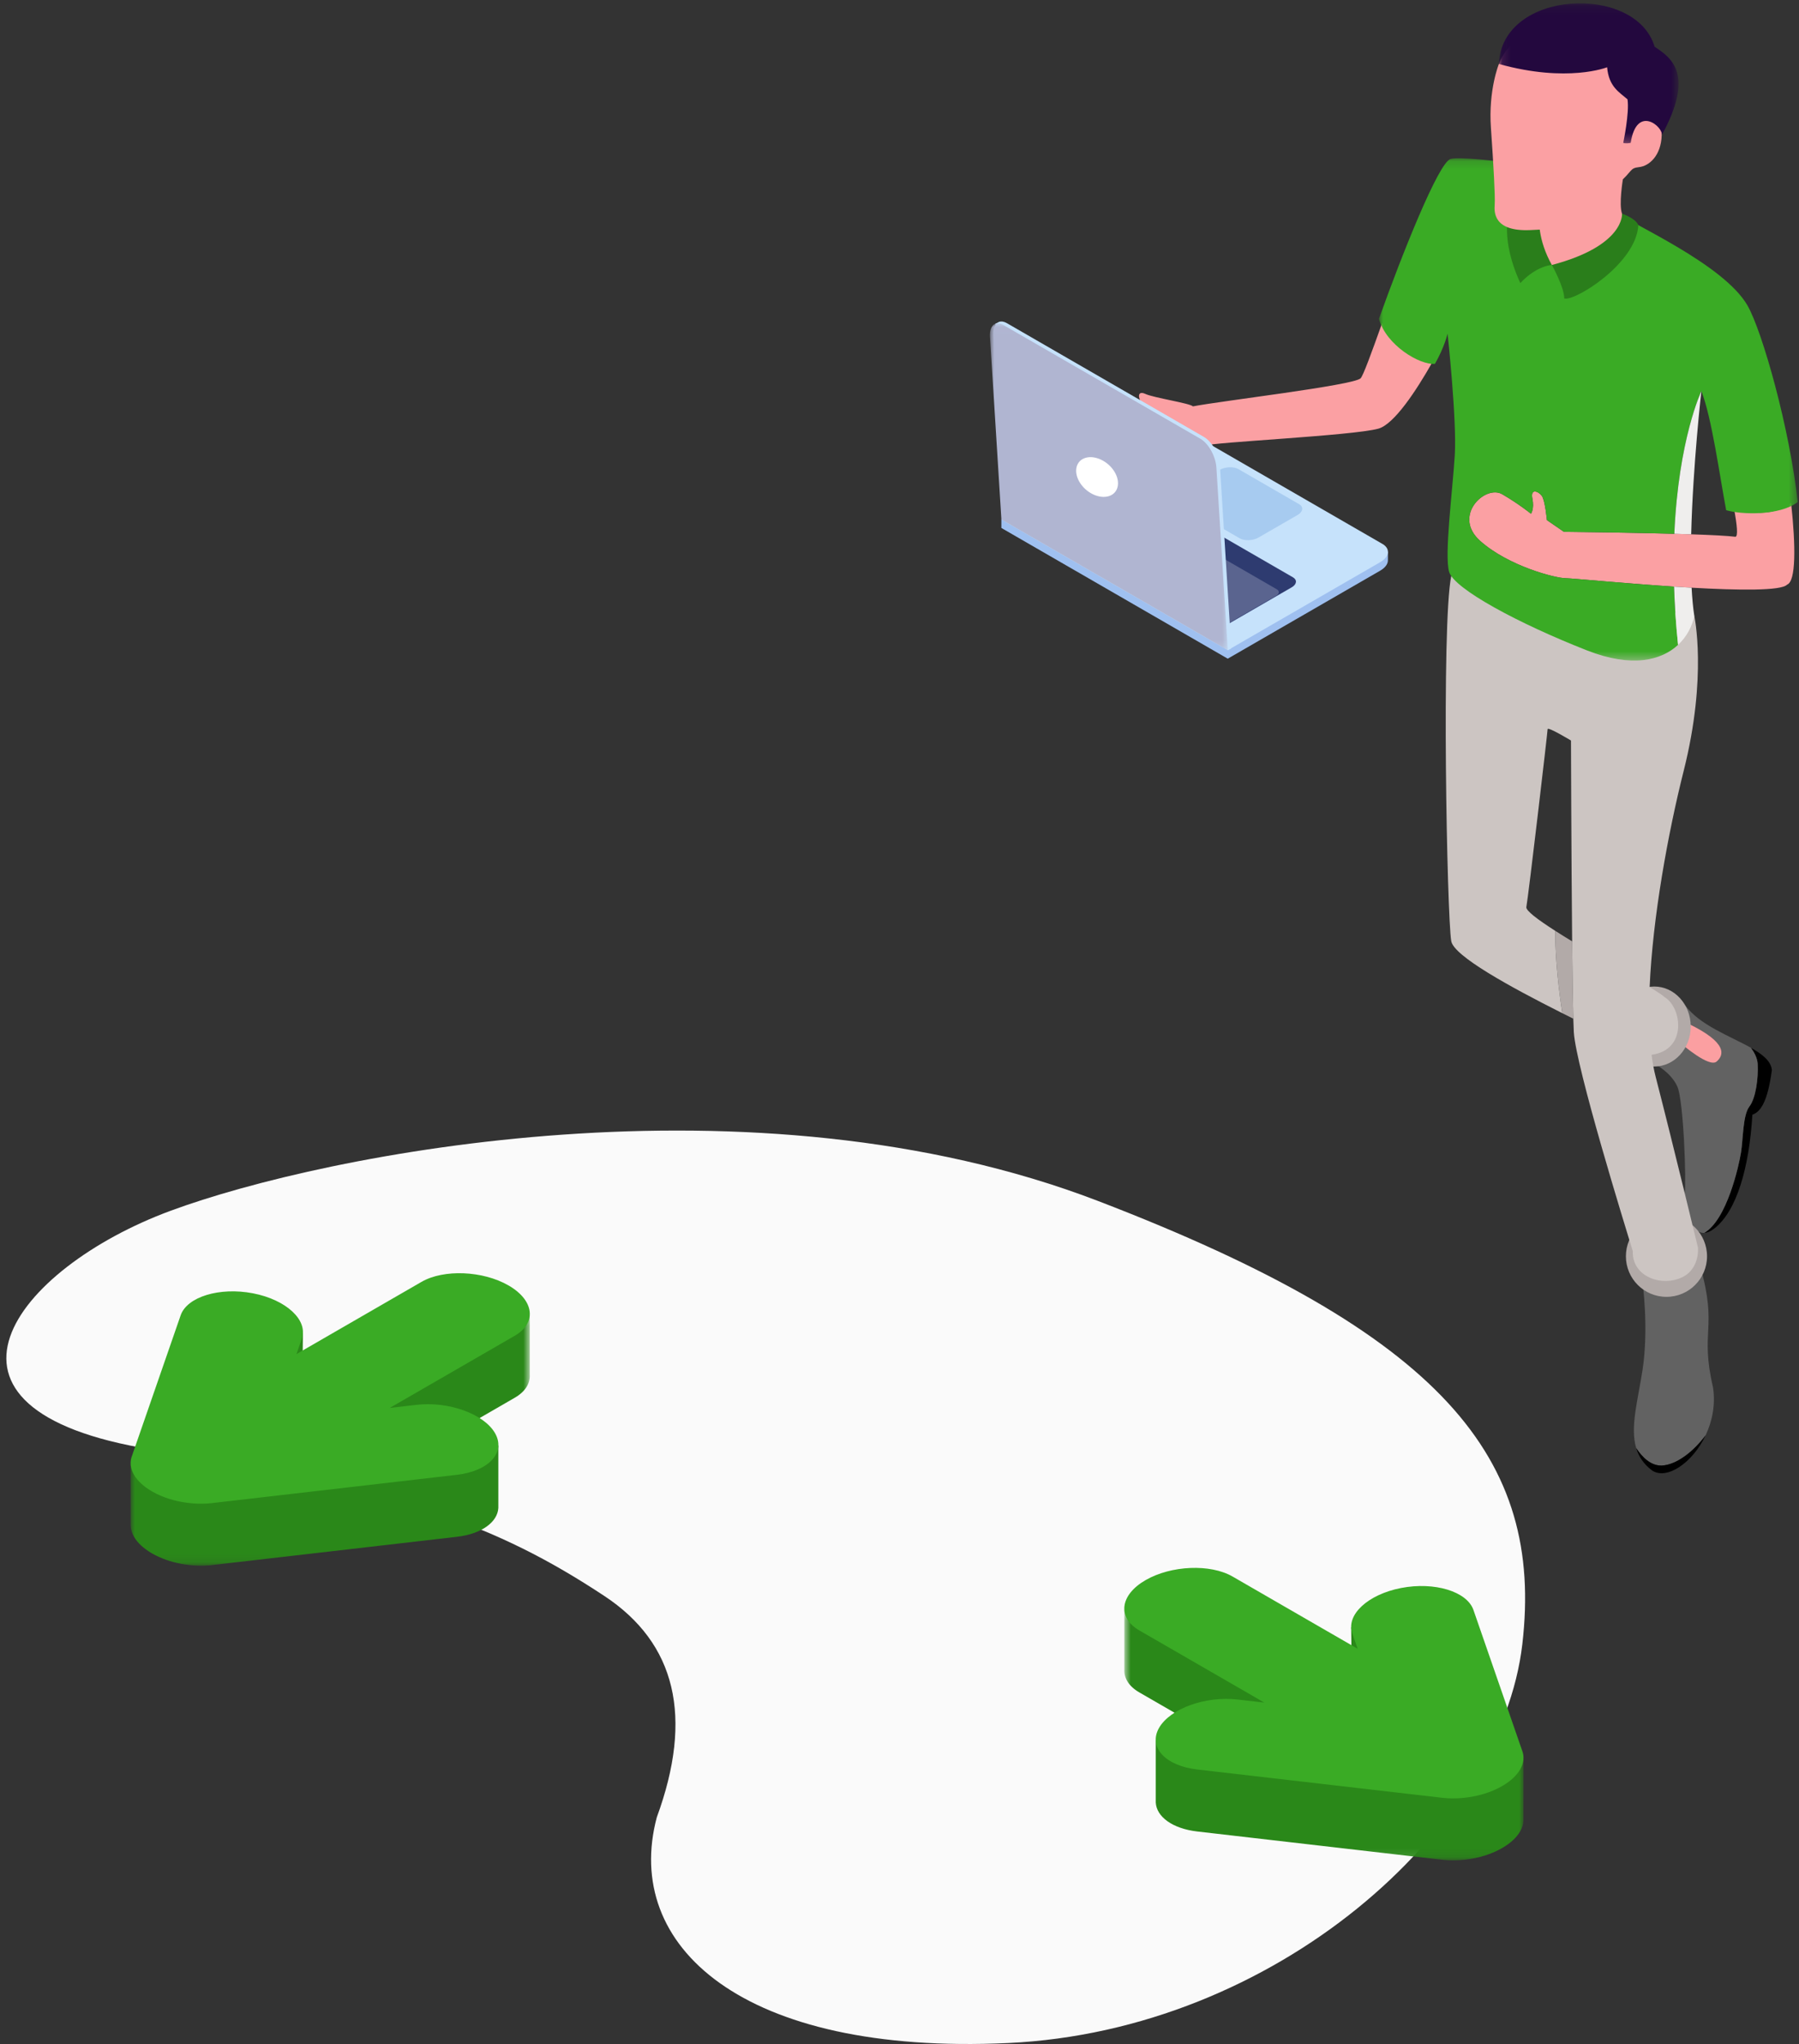 <?xml version="1.0" encoding="UTF-8"?>
<svg width="213px" height="242px" viewBox="0 0 213 242" version="1.1" xmlns="http://www.w3.org/2000/svg" xmlns:xlink="http://www.w3.org/1999/xlink">
    <rect x="0" y="0" width="213" height="242" fill="#333333" stroke="none"/>
    <!-- Generator: Sketch 55.1 (78136) - https://sketchapp.com -->
    <title>编组 8</title>
    <desc>Created with Sketch.</desc>
    <defs>
        <polygon id="path-1" points="0 0.228 47.262 0.228 47.262 29.9 0 29.9"></polygon>
        <polygon id="path-3" points="0 0.228 47.262 0.228 47.262 29.9 0 29.9"></polygon>
        <polygon id="path-5" points="0 0.036 28.159 0.036 28.159 38.732 0 38.732"></polygon>
        <polygon id="path-7" points="5.03372596e-05 0.131 49.582 0.131 49.582 59.59 5.03372596e-05 59.59"></polygon>
        <polygon id="path-9" points="0.105 0.158 21.378 0.158 21.378 16.741 0.105 16.741"></polygon>
    </defs>
    <g id="官网主页" stroke="none" stroke-width="1" fill="none" fill-rule="evenodd">
        <g id="ONT-ID-2.0-Lite" transform="translate(-540, -1791)">
            <g id="编组-6" transform="translate(445, 1733)">
                <g id="编组-8" transform="translate(95.349, 58.14)">
                    <g id="Group-6" transform="translate(0, 132.395)">
                        <g id="1" transform="translate(90.233, 54.965) scale(-1, -1) translate(-90.233, -54.965) translate(0.233, 0.465)" fill="#FAFAFA">
                            <path d="M61.208,0.147 C92.766,-1.331 106.862,11.651 102.819,26.865 C98.465,38.735 100.542,47.475 109.05,53.084 C121.812,61.499 133.283,65.692 162.595,70.407 C191.907,75.122 178.795,91.865 160.399,98.664 C142.004,105.463 91.477,115.53 50.578,99.83 C9.679,84.13 -2.212,69.336 0.339,47.363 C2.889,25.39 29.651,1.624 61.208,0.147 Z" id="Path"></path>
                        </g>
                        <g id="Page-1" transform="translate(15.116, 18.186)">
                            <g id="Group-3" transform="translate(0, 4.725)">
                                <mask id="mask-2" fill="white">
                                    <use xlink:href="#path-1"></use>
                                </mask>
                                <g id="Clip-2"></g>
                                <path d="M0.002,25.006 L-0,17.894 L3.206,15.445 L5.925,7.597 C6.684,5.405 10.534,4.233 14.48,4.992 C15.11,5.113 15.705,5.277 16.259,5.475 L20.403,2.31 L20.317,8.939 C20.355,9.084 20.381,9.229 20.393,9.375 L30.419,5.961 L34.444,3.637 C35.911,2.79 38.001,2.477 40.091,2.668 L47.258,0.228 L47.258,7.296 C47.316,8.314 46.736,9.294 45.489,10.014 L41.317,12.423 L43.538,15.712 L43.538,22.793 C43.543,22.879 43.543,22.965 43.538,23.05 L43.538,23.051 C43.453,24.728 41.573,26.14 38.63,26.48 L9.885,29.799 C8.662,29.963 7.303,29.933 5.931,29.669 C4.678,29.428 3.561,29.02 2.643,28.505 C2.605,28.484 2.568,28.461 2.53,28.44 C2.492,28.418 2.454,28.397 2.417,28.375 C1.525,27.844 0.818,27.199 0.4,26.476 C0.147,26.037 0.022,25.6 0.006,25.177 L0.002,25.177 L0.002,25.05 C0.002,25.035 0.001,25.021 0.002,25.006" id="Fill-1" fill="#2A8819" mask="url(#mask-2)"></path>
                            </g>
                            <path d="M2.53,25.827 C2.492,25.805 2.454,25.784 2.417,25.762 C1.525,25.231 0.818,24.587 0.4,23.863 C-0.057,23.072 -0.109,22.287 0.176,21.581 L5.925,4.984 C6.684,2.792 10.534,1.62 14.48,2.379 C18.425,3.139 21.032,5.554 20.273,7.746 L19.64,9.572 L34.444,1.025 C37.075,-0.494 41.712,-0.302 44.749,1.452 C47.786,3.205 48.119,5.883 45.489,7.401 L30.685,15.948 L33.848,15.583 C37.644,15.145 41.827,16.65 43.142,18.928 L43.142,18.928 C44.457,21.206 42.427,23.428 38.63,23.867 L9.885,27.186 C8.662,27.351 7.303,27.321 5.931,27.056 C4.678,26.816 3.561,26.407 2.643,25.892 C2.605,25.871 2.568,25.849 2.53,25.827" id="Fill-4" fill="#3AAB25"></path>
                        </g>
                        <g id="Page-1" transform="translate(156.031, 70.57) scale(-1, 1) translate(-156.031, -70.57) translate(132.031, 53.07)">
                            <g id="Group-3" transform="translate(0, 4.725)">
                                <mask id="mask-4" fill="white">
                                    <use xlink:href="#path-3"></use>
                                </mask>
                                <g id="Clip-2"></g>
                                <path d="M0.002,25.006 L-0,17.894 L3.206,15.445 L5.925,7.597 C6.684,5.405 10.534,4.233 14.48,4.992 C15.11,5.113 15.705,5.277 16.259,5.475 L20.403,2.31 L20.317,8.939 C20.355,9.084 20.381,9.229 20.393,9.375 L30.419,5.961 L34.444,3.637 C35.911,2.79 38.001,2.477 40.091,2.668 L47.258,0.228 L47.258,7.296 C47.316,8.314 46.736,9.294 45.489,10.014 L41.317,12.423 L43.538,15.712 L43.538,22.793 C43.543,22.879 43.543,22.965 43.538,23.05 L43.538,23.051 C43.453,24.728 41.573,26.14 38.63,26.48 L9.885,29.799 C8.662,29.963 7.303,29.933 5.931,29.669 C4.678,29.428 3.561,29.02 2.643,28.505 C2.605,28.484 2.568,28.461 2.53,28.44 C2.492,28.418 2.454,28.397 2.417,28.375 C1.525,27.844 0.818,27.199 0.4,26.476 C0.147,26.037 0.022,25.6 0.006,25.177 L0.002,25.177 L0.002,25.05 C0.002,25.035 0.001,25.021 0.002,25.006" id="Fill-1" fill="#2A8819" mask="url(#mask-4)"></path>
                            </g>
                            <path d="M2.53,25.827 C2.492,25.805 2.454,25.784 2.417,25.762 C1.525,25.231 0.818,24.587 0.4,23.863 C-0.057,23.072 -0.109,22.287 0.176,21.581 L5.925,4.984 C6.684,2.792 10.534,1.62 14.48,2.379 C18.425,3.139 21.032,5.554 20.273,7.746 L19.64,9.572 L34.444,1.025 C37.075,-0.494 41.712,-0.302 44.749,1.452 C47.786,3.205 48.119,5.883 45.489,7.401 L30.685,15.948 L33.848,15.583 C37.644,15.145 41.827,16.65 43.142,18.928 L43.142,18.928 C44.457,21.206 42.427,23.428 38.63,23.867 L9.885,27.186 C8.662,27.351 7.303,27.321 5.931,27.056 C4.678,26.816 3.561,26.407 2.643,25.892 C2.605,25.871 2.568,25.849 2.53,25.827" id="Fill-4" fill="#3AAB25"></path>
                        </g>
                    </g>
                    <g id="Page-1" transform="translate(116.86, 0)">
                        <path d="M90.101,123.898 C90.505,124.45 90.865,125.127 90.901,125.821 C90.985,127.457 90.691,129.848 89.915,130.855 C89.139,131.862 89.181,134.672 88.929,136.266 C88.678,137.86 87.252,144.279 84.567,145.81 C84.909,145.796 85.292,145.65 85.717,145.327 C88.426,143.271 89.894,138.07 90.271,131.82 C91.236,131.484 92.075,130.31 92.579,126.534 C92.489,125.486 91.479,124.676 90.101,123.898" id="Fill-1" fill="#000000"></path>
                        <path d="M88.929,136.266 C89.181,134.672 89.139,131.862 89.915,130.855 C90.691,129.848 90.985,127.457 90.901,125.821 C90.865,125.127 90.504,124.45 90.101,123.898 C87.622,122.497 83.947,121.2 82.275,118.8 C82.191,122.281 78.862,125.905 78.862,125.905 C78.862,125.905 80.624,126.828 81.379,128.464 C82.134,130.1 82.465,139.875 82.257,141.091 C82.082,142.115 82.736,145.881 84.567,145.81 C87.252,144.279 88.677,137.86 88.929,136.266" id="Fill-3" fill="#626262"></path>
                        <path d="M81.924,123.472 C81.924,123.472 85.154,126.283 86.035,125.528 C86.916,124.773 87.377,123.304 82.679,121.039" id="Fill-5" fill="#FB9FA1"></path>
                        <path d="M79.575,173.348 C81.267,173.265 83.299,171.719 84.735,169.769 C85.512,168.127 85.922,166.168 85.615,164.119 C84.021,157.24 86.203,157.24 84.105,149.773 C82.679,151.242 77.268,151.703 77.268,151.703 C77.268,151.703 78.023,157.03 77.268,162.022 C76.729,165.58 75.766,168.797 76.518,171.293 C77.196,172.315 78.24,173.414 79.575,173.348" id="Fill-7" fill="#626262"></path>
                        <path d="M79.575,173.348 C78.24,173.414 77.196,172.315 76.518,171.293 C76.821,172.299 77.4,173.188 78.4,173.935 C80.128,175.084 83.175,173.069 84.735,169.769 C83.299,171.719 81.267,173.265 79.575,173.348" id="Fill-9" fill="#000000"></path>
                        <path d="M82.972,121.379 C82.972,123.995 81.04,126.115 78.657,126.115 C76.273,126.115 74.34,123.995 74.34,121.379 C74.34,118.764 76.273,116.643 78.657,116.643 C81.04,116.643 82.972,118.764 82.972,121.379" id="Fill-11" fill="#B2AAA8"></path>
                        <path d="M84.902,148.578 C84.902,151.231 82.752,153.381 80.099,153.381 C77.446,153.381 75.296,151.231 75.296,148.578 C75.296,145.925 77.446,143.775 80.099,143.775 C82.752,143.775 84.902,145.925 84.902,148.578" id="Fill-13" fill="#B2AAA8"></path>
                        <path d="M66.941,110.059 C66.919,111.89 67.048,115.054 67.764,119.799 C68.201,120.02 68.637,120.238 69.069,120.453 C69.014,118.425 68.969,115.09 68.931,111.298 C68.229,110.871 67.557,110.454 66.941,110.059" id="Fill-15" fill="#B2AAA8"></path>
                        <path d="M83.83,147.556 C83.83,147.556 80.959,135.637 78.82,127.332 C78.615,126.537 78.455,125.664 78.334,124.728 C82.581,124.161 81.953,119.138 79.868,117.893 C79.663,117.688 79.022,117.27 78.107,116.713 C78.466,108.467 80.265,98.55 82.144,91.088 C84.965,79.888 83.392,72.757 83.392,72.757 C83.392,72.757 59.566,68.647 54.616,68.047 C53.441,73.824 54.113,108.329 54.616,111.265 C54.919,113.031 61.504,116.649 67.764,119.799 C67.048,115.054 66.919,111.89 66.941,110.059 C64.877,108.736 63.43,107.657 63.509,107.238 C63.761,105.896 66.026,86.516 66.026,86.181 C66.026,85.845 68.794,87.523 68.794,87.523 C68.794,87.523 68.832,101.063 68.931,111.298 C68.968,115.09 69.014,118.425 69.069,120.453 C69.089,121.148 69.108,121.694 69.13,122.046 C69.381,126.199 75.233,145.138 76.114,147.97 C75.988,150.675 78.946,152.123 81.525,151.242 C84.105,150.361 83.83,147.556 83.83,147.556" id="Fill-17" fill="#CCC5C2"></path>
                        <path d="M74.838,25.153 C74.837,25.153 74.837,25.153 74.837,25.153 L74.838,25.153 Z" id="Fill-19" fill="#EFEDED"></path>
                        <path d="M94.856,59.39 C92.68,61.051 89.82,60.593 88.095,60.072 C88.468,62.038 88.587,63.383 88.258,63.403 C87.352,63.287 85.389,63.19 83.025,63.111 C76.856,62.904 67.955,62.816 67.955,62.816 L65.942,61.431 C65.942,61.431 65.732,59.124 65.354,58.579 C64.977,58.034 63.97,57.614 64.222,58.873 C64.473,60.131 64.054,60.676 64.054,60.676 C64.054,60.676 62.67,59.544 60.656,58.369 C58.643,57.195 54.7,60.928 58.055,63.906 C61.411,66.885 66.949,68.311 68.207,68.311 C68.9,68.311 76.307,69.048 83.076,69.431 C88.602,69.744 93.704,69.82 94.382,69.066 C95.426,68.687 95.42,64.599 94.856,59.39" id="Fill-21" fill="#FBA0A3"></path>
                        <path d="M46.444,38.077 C45.166,41.662 44.174,44.383 43.877,44.653 C42.954,45.491 27.224,47.337 24.036,47.966 C23.659,47.589 19.422,46.959 18.415,46.498 C17.408,46.037 17.534,47.002 17.996,47.631 C18.457,48.26 19.799,48.931 19.799,48.931 C19.799,48.931 17.786,49.518 15.646,49.35 C13.507,49.183 10.906,52.79 14.262,54.216 C17.618,55.643 24.498,53.042 25.42,52.622 C26.343,52.203 42.871,51.448 45.975,50.609 C47.87,50.097 50.51,46.021 52.279,42.922 C50.708,42.485 47.703,41.252 46.444,38.077" id="Fill-23" fill="#FBA0A3"></path>
                        <path d="M47.119,66.148 L47.12,65.177 L46.206,65.1 L23.143,51.785 C22.183,51.231 20.508,51.3 19.401,51.94 L17.061,53.291 L3.357,61.202 L2.869,61.484 L1.352,61.357 L1.352,62.36 L3.089,63.363 L26.419,76.833 L28.155,77.835 L30.161,76.677 L43.864,68.766 L46.204,67.415 C46.831,67.053 47.141,66.586 47.118,66.148 L47.119,66.148 Z" id="Fill-25" fill="#9FC0F0"></path>
                        <path d="M46.473,64.251 L23.143,50.782 C22.183,50.228 20.508,50.297 19.401,50.937 L17.061,52.288 L3.357,60.2 L1.352,61.357 L3.089,62.36 L26.419,75.83 L28.156,76.833 L30.161,75.675 L43.865,67.763 L46.204,66.412 C47.312,65.773 47.432,64.805 46.473,64.251" id="Fill-27" fill="#C6E2FB"></path>
                        <path d="M35.876,68.202 L23.082,60.815 C22.556,60.511 21.637,60.55 21.03,60.9 L19.747,61.641 L12.232,65.98 L11.132,66.615 L12.084,67.165 L24.878,74.552 L25.831,75.102 L26.931,74.467 L34.446,70.128 L35.729,69.387 C36.336,69.036 36.402,68.506 35.876,68.202" id="Fill-29" fill="#2E3B70"></path>
                        <path d="M33.966,69.622 L25.541,64.758 C25.195,64.558 24.59,64.583 24.19,64.814 L23.346,65.302 L18.397,68.159 L17.673,68.577 L18.3,68.939 L26.724,73.802 L27.352,74.164 L28.076,73.746 L33.024,70.89 L33.869,70.402 C34.268,70.171 34.312,69.822 33.966,69.622" id="Fill-31" fill="#5A648F"></path>
                        <path d="M29.574,63.586 L22.402,59.445 C21.835,59.118 21.907,58.54 22.562,58.162 L27.196,55.486 C27.851,55.108 28.851,55.067 29.418,55.394 L36.591,59.535 C37.158,59.863 37.086,60.44 36.431,60.818 L31.797,63.494 C31.142,63.872 30.142,63.914 29.574,63.586" id="Fill-33" fill="#A7CBF0"></path>
                        <path d="M28.577,76.613 L28.427,74.211 L27.403,57.796 L27.228,54.993 C27.145,53.666 26.301,52.142 25.341,51.588 L2.011,38.118 C1.667,37.92 1.355,37.875 1.1,37.958 L1.099,37.957 L1.09,37.961 C1.027,37.983 0.969,38.012 0.913,38.049 L0.605,38.204 L0.671,38.297 C0.486,38.573 0.391,38.988 0.424,39.518 L0.599,42.321 L1.624,58.736 L1.774,61.138 L3.51,62.141 L26.841,75.61 L27.603,76.051 L28.159,76.83 L28.577,76.613 Z" id="Fill-35" fill="#C6E2FB"></path>
                        <g id="Group-39" transform="translate(0, 38.098)">
                            <mask id="mask-6" fill="white">
                                <use xlink:href="#path-5"></use>
                            </mask>
                            <g id="Clip-38"></g>
                            <path d="M24.923,13.707 L1.593,0.238 C0.634,-0.316 -0.076,0.311 0.006,1.637 L0.181,4.44 L1.206,20.855 L1.356,23.257 L3.093,24.26 L26.423,37.729 L28.159,38.732 L28.01,36.33 L26.985,19.915 L26.81,17.112 C26.727,15.786 25.883,14.261 24.923,13.707" id="Fill-37" fill="#B0B5D1" mask="url(#mask-6)"></path>
                        </g>
                        <path d="M15.112,57.506 C14.836,58.631 13.525,59.017 12.184,58.367 C10.843,57.717 9.98,56.279 10.257,55.153 C10.533,54.028 11.844,53.643 13.185,54.292 C14.526,54.942 15.389,56.381 15.112,57.506" id="Fill-40" fill="#FFFFFF"></path>
                        <g id="Group-44" transform="translate(46.059, 18.466)">
                            <mask id="mask-8" fill="white">
                                <use xlink:href="#path-7"></use>
                            </mask>
                            <g id="Clip-43"></g>
                            <path d="M22.148,49.844 C20.89,49.844 15.353,48.418 11.997,45.44 C8.641,42.462 12.584,38.728 14.598,39.903 C16.611,41.077 17.996,42.21 17.996,42.21 C17.996,42.21 18.415,41.665 18.163,40.406 C17.912,39.148 18.919,39.567 19.296,40.112 C19.674,40.658 19.883,42.965 19.883,42.965 L21.897,44.349 C21.897,44.349 29.047,44.42 34.972,44.584 C35.461,33.361 38.173,27.696 38.173,27.696 C39.415,30.86 40.339,37.737 41.109,41.79 C42.834,42.311 47.406,42.487 49.582,40.826 C48.649,32.213 45.403,20.629 43.626,17.545 C40.773,12.595 29.447,7.729 28.878,6.89 C28.843,6.838 28.812,6.776 28.785,6.705 C28.92,7.108 31.045,13.903 20.47,12.763 C18.386,11.58 15.177,3.718 18.003,0.985 C13.641,0.394 9.416,-0.065 8.473,0.215 C7.049,0.639 2.695,11.578 5.03372596e-05,19.139 C0.839,22.243 4.824,24.634 6.628,24.466 C7.757,22.489 8.124,20.9 8.124,20.9 C8.124,20.9 9.229,31.052 8.977,35.252 C8.725,39.453 7.719,47.076 8.306,49.089 C8.893,51.103 16.528,55.214 24.665,58.402 C29.96,60.476 33.441,59.566 35.414,57.731 C35.159,55.285 35.009,52.987 34.941,50.838 C28.812,50.439 22.771,49.844 22.148,49.844" id="Fill-42" fill="#3AAB25" mask="url(#mask-8)"></path>
                        </g>
                        <path d="M84.231,46.162 C84.231,46.162 81.52,51.828 81.03,63.05 C81.716,63.069 82.386,63.089 83.025,63.111 C83.226,54.965 84.231,46.162 84.231,46.162" id="Fill-45" fill="#EFEEED"></path>
                        <path d="M81,69.304 C81.068,71.454 81.218,73.751 81.473,76.197 C82.532,75.211 83.158,73.959 83.392,72.758 C83.242,71.777 83.14,70.652 83.076,69.431 C82.388,69.392 81.693,69.349 81,69.304" id="Fill-47" fill="#EFEEED"></path>
                        <path d="M66.529,31.229 C77.103,32.369 74.978,25.574 74.844,25.172 C74.842,25.166 74.84,25.159 74.838,25.153 L74.837,25.153 C74.442,24.071 74.937,21.091 74.937,21.091 C74.937,21.091 69.396,20.173 64.062,19.451 C61.236,22.185 64.445,30.046 66.529,31.229" id="Fill-49" fill="#FBA0A3"></path>
                        <path d="M66.529,31.229 C66.529,31.229 67.997,33.851 67.997,35.193 C69.151,35.592 76.521,31.098 76.769,26.508 C76.429,25.682 74.837,25.153 74.837,25.153 C74.837,25.153 75.191,28.943 66.529,31.229" id="Fill-51" fill="#2A7E1B"></path>
                        <path d="M66.529,31.229 C66.529,31.229 64.767,31.271 62.796,33.369 C61.453,30.474 59.482,24.476 64.18,20.533 L66.194,20.952 C66.194,20.952 63.299,25.44 66.529,31.229" id="Fill-53" fill="#2A7E1B"></path>
                        <path d="M60.258,7.434 C60.258,7.434 58.999,10.517 59.314,14.985 C59.629,19.452 59.83,23.165 59.761,24.077 C59.692,24.989 59.629,27.286 63.97,27.097 C68.312,26.909 73.097,26.428 74.352,21.623 C76.145,20.082 75.705,19.767 76.869,19.641 C78.033,19.515 79.459,18.309 79.533,15.876 C80.047,11.933 79.323,6.239 74.069,4.288 C68.815,2.338 62.114,2.495 60.258,7.434" id="Fill-55" fill="#FBA0A3"></path>
                        <g id="Group-59" transform="translate(60.153, 0.093)">
                            <mask id="mask-10" fill="white">
                                <use xlink:href="#path-9"></use>
                            </mask>
                            <g id="Clip-58"></g>
                            <path d="M12.92,7.729 C12.92,7.729 8.243,9.606 0.105,7.341 C0.419,-1.458 16.318,-2.213 18.541,5.296 C20.554,6.638 23.323,8.568 19.38,15.783 C19.642,14.86 16.433,12.029 15.709,16.685 C15.08,16.811 14.828,16.685 14.828,16.685 C14.828,16.685 15.583,13.098 15.332,11.525 C14.357,10.676 13.119,10.036 12.92,7.729" id="Fill-57" fill="#23083E" mask="url(#mask-10)"></path>
                        </g>
                    </g>
                </g>
            </g>
        </g>
    </g>
</svg>